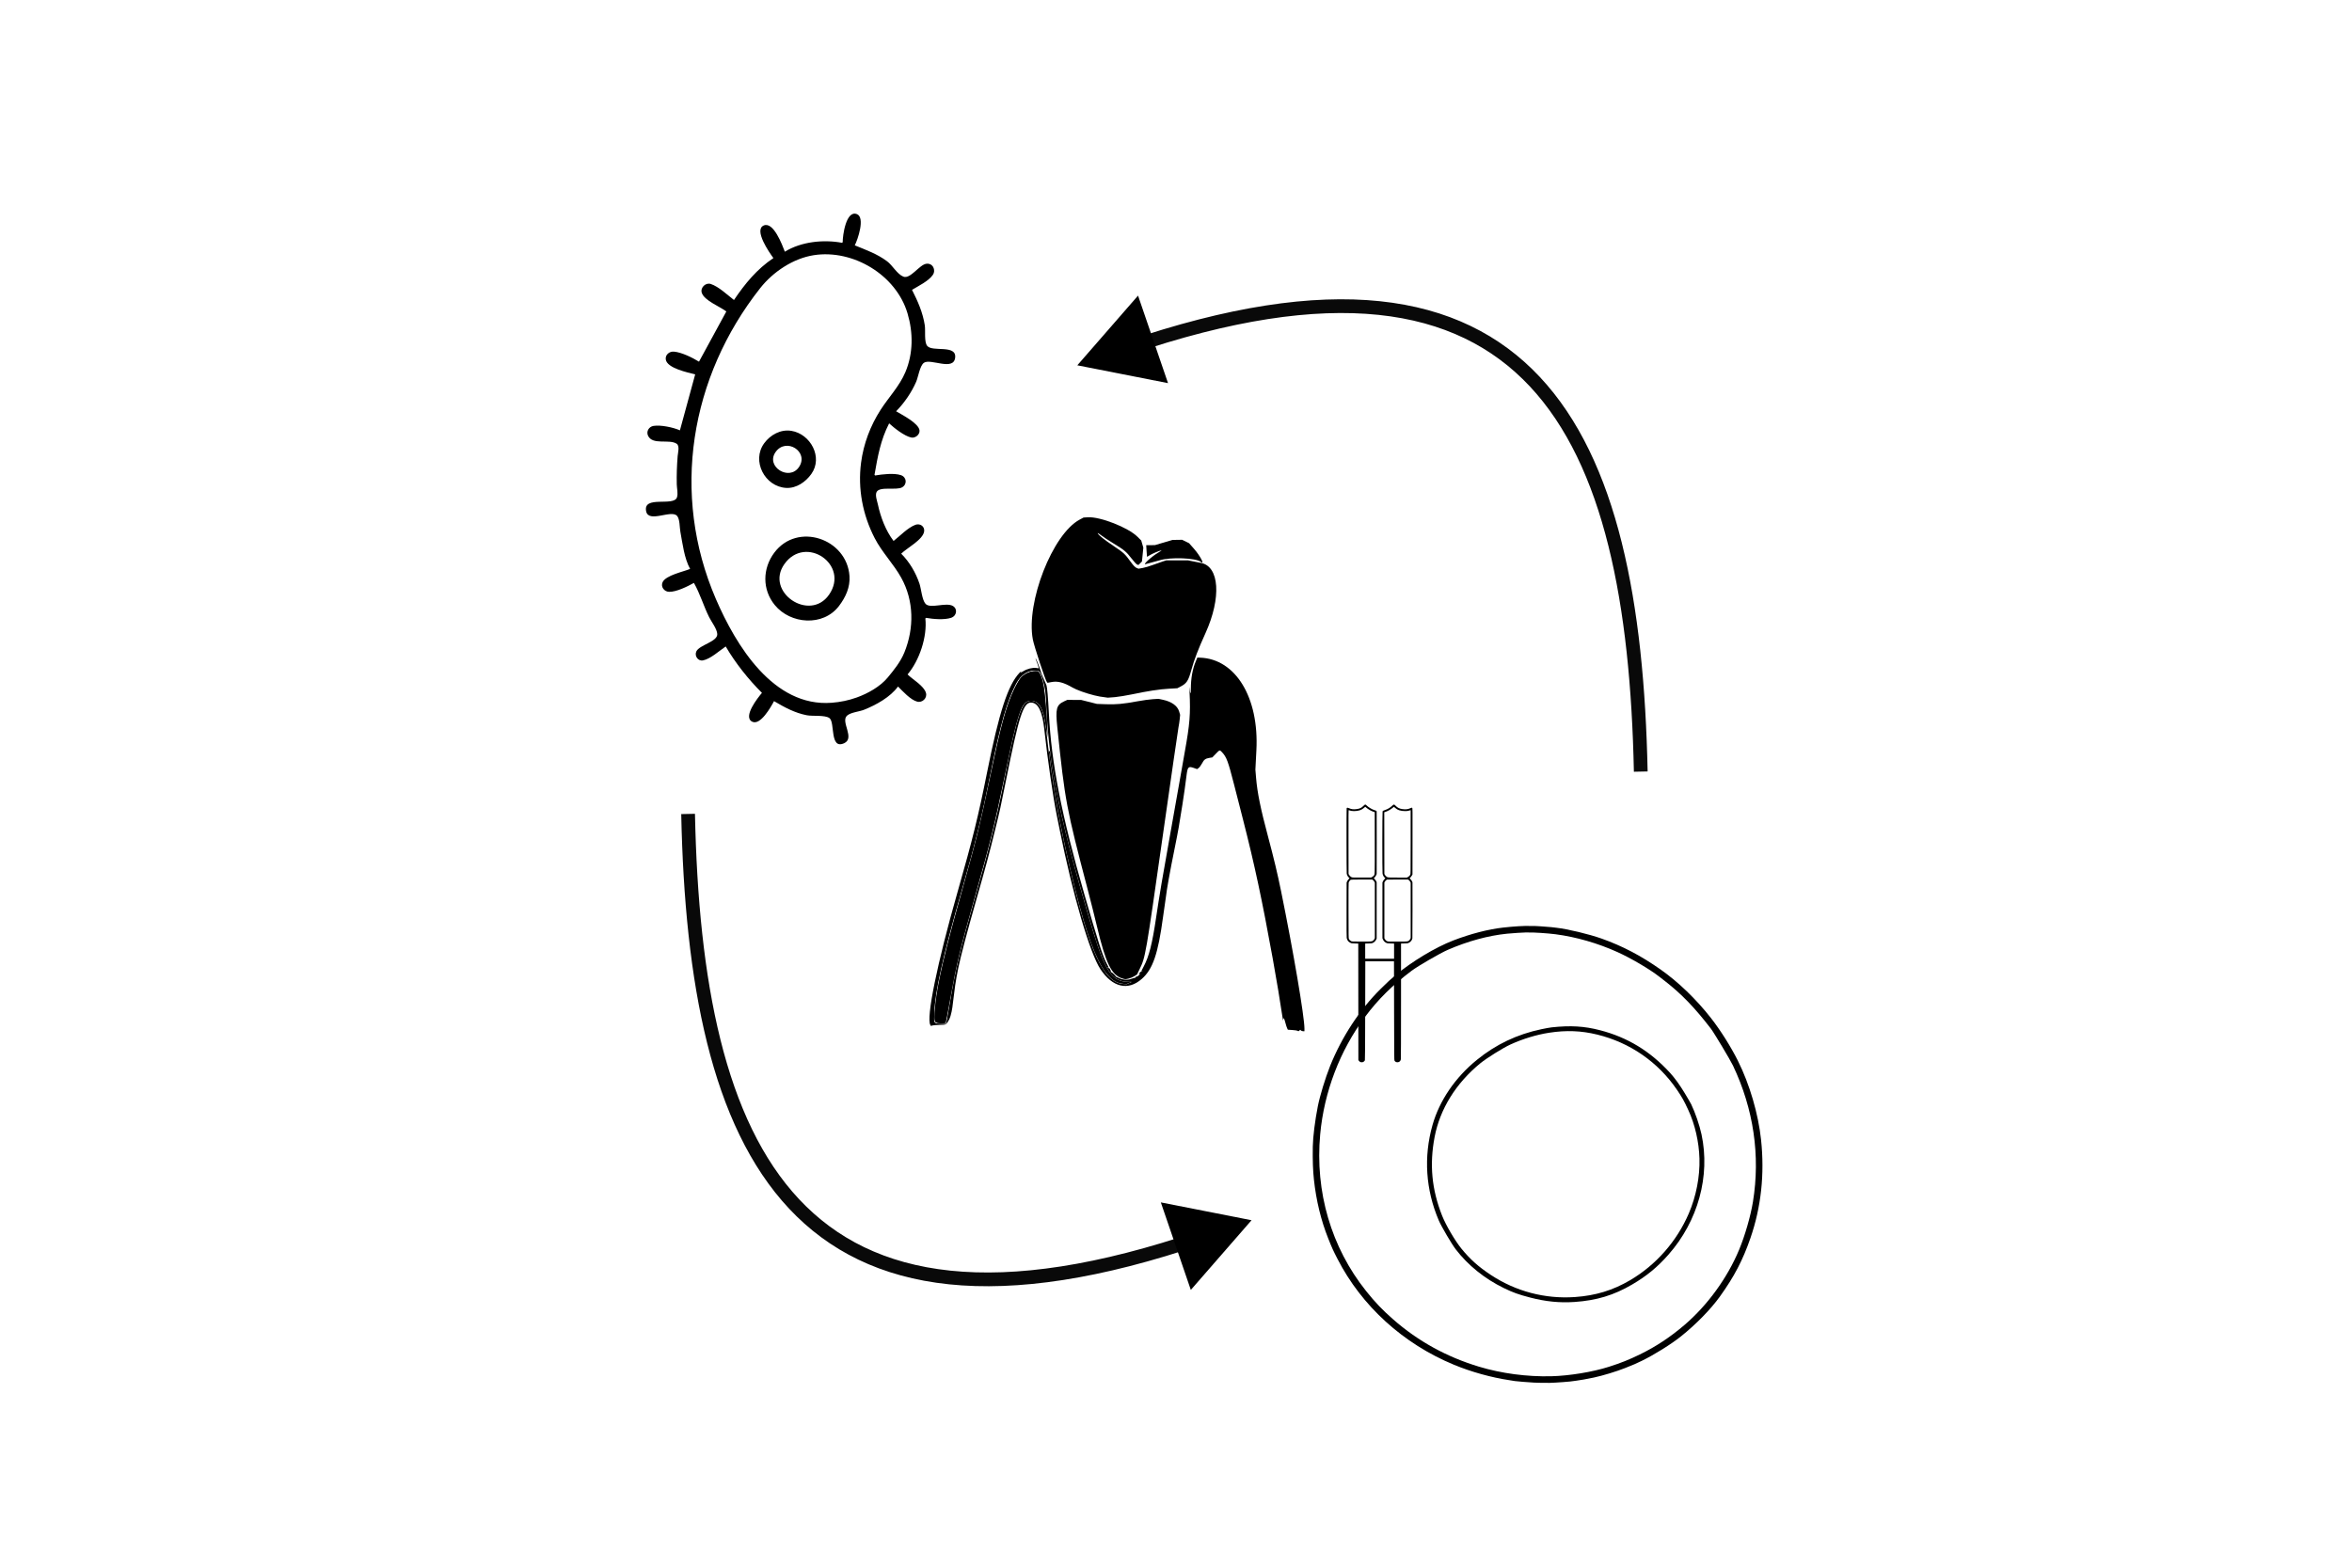 <?xml version="1.0" encoding="UTF-8" standalone="no"?>
<!-- Created with Inkscape (http://www.inkscape.org/) -->

<svg
   version="1.1"
   id="svg9"
   width="1500"
   height="1000"
   viewBox="0 0 1500 1000"
   sodipodi:docname="android.svg"
   xml:space="preserve"
   inkscape:version="1.2 (dc2aedaf03, 2022-05-15)"
   inkscape:export-filename="share-thumbnail.jpg"
   inkscape:export-xdpi="96"
   inkscape:export-ydpi="96"
   xmlns:inkscape="http://www.inkscape.org/namespaces/inkscape"
   xmlns:sodipodi="http://sodipodi.sourceforge.net/DTD/sodipodi-0.dtd"
   xmlns:xlink="http://www.w3.org/1999/xlink"
   xmlns="http://www.w3.org/2000/svg"
   xmlns:svg="http://www.w3.org/2000/svg"><defs
     id="defs13"><linearGradient
       inkscape:collect="always"
       id="linearGradient100793"><stop
         style="stop-color:#000000;stop-opacity:0;"
         offset="1"
         id="stop100791" /><stop
         style="stop-color:#000000;stop-opacity:1;"
         offset="1"
         id="stop100789" /></linearGradient><linearGradient
       inkscape:collect="always"
       id="linearGradient98759"><stop
         style="stop-color:#000000;stop-opacity:1;"
         offset="0"
         id="stop98755" /><stop
         style="stop-color:#000000;stop-opacity:0;"
         offset="0"
         id="stop98757" /></linearGradient><marker
       style="overflow:visible"
       id="EmptyTriangleIn"
       refX="0"
       refY="0"
       orient="auto-start-reverse"
       inkscape:stockid="EmptyTriangleIn"
       markerWidth="5.824"
       markerHeight="6.733"
       viewBox="0 0 5.824 6.733"
       inkscape:isstock="true"
       inkscape:collect="always"
       preserveAspectRatio="xMidYMid"><path
         transform="scale(0.5)"
         style="fill:context-fill;fill-rule:evenodd;stroke:context-stroke;stroke-width:2"
         d="M 5.77,0 -2.88,5 V -5 Z"
         id="path153" /></marker><linearGradient
       id="linearGradient87693"
       inkscape:swatch="solid"><stop
         style="stop-color:#073144;stop-opacity:1;"
         offset="0"
         id="stop87691" /></linearGradient><inkscape:path-effect
       effect="fill_between_many"
       method="originald"
       linkedpaths="#path88472,0,1"
       id="path-effect88528"
       is_visible="true"
       lpeversion="0"
       join="true"
       close="true"
       autoreverse="true" /><inkscape:path-effect
       effect="fill_between_many"
       method="originald"
       linkedpaths="#path88472,0,1"
       id="path-effect88532"
       is_visible="true"
       lpeversion="0"
       join="true"
       close="true"
       autoreverse="true" /><linearGradient
       inkscape:collect="always"
       xlink:href="#linearGradient98759"
       id="linearGradient98761"
       x1="159.378"
       y1="93.015"
       x2="368.829"
       y2="93.015"
       gradientUnits="userSpaceOnUse" /><marker
       style="overflow:visible"
       id="EmptyTriangleIn-2"
       refX="0"
       refY="0"
       orient="auto-start-reverse"
       inkscape:stockid="EmptyTriangleIn"
       markerWidth="5.824"
       markerHeight="6.733"
       viewBox="0 0 5.824 6.733"
       inkscape:isstock="true"
       inkscape:collect="always"
       preserveAspectRatio="xMidYMid"><path
         transform="scale(0.5)"
         style="fill:context-fill;fill-rule:evenodd;stroke:context-stroke;stroke-width:2"
         d="M 5.77,0 -2.88,5 V -5 Z"
         id="path153-4" /></marker><linearGradient
       inkscape:collect="always"
       xlink:href="#linearGradient100793"
       id="linearGradient100700"
       gradientUnits="userSpaceOnUse"
       x1="159.378"
       y1="93.015"
       x2="368.829"
       y2="93.015"
       gradientTransform="rotate(180,205.135,188.208)" /></defs><sodipodi:namedview
     id="namedview11"
     pagecolor="#ffffff"
     bordercolor="#000000"
     borderopacity="0.25"
     inkscape:showpageshadow="2"
     inkscape:pageopacity="0.0"
     inkscape:pagecheckerboard="0"
     inkscape:deskcolor="#d1d1d1"
     showgrid="false"
     inkscape:zoom="0.5"
     inkscape:cx="147"
     inkscape:cy="376"
     inkscape:window-width="2560"
     inkscape:window-height="1387"
     inkscape:window-x="-8"
     inkscape:window-y="-8"
     inkscape:window-maximized="1"
     inkscape:current-layer="g101662" /><g
     inkscape:groupmode="layer"
     inkscape:label="Image"
     id="g15"><g
       id="g101662"
       transform="matrix(1.966,0,0,1.966,375.171,116.622)"
       style="stroke-width:1;stroke-dasharray:none"><g
         id="g91144"
         transform="matrix(0.196,0,0,0.196,255.463,158.547)"
         style="fill:#000000;fill-opacity:1;stroke-width:5.092;stroke-dasharray:none"><path
           style="fill:#000000;fill-opacity:1;stroke-width:5.092;stroke-dasharray:none"
           d="m -372.05,-180.137 c 3.575,-0.819 9.984,-2.58 14.242,-3.913 18.023,-5.641 60.42,-3.966 68.457,2.705 6.971,5.785 -1.329,-10.137 -11.079,-21.253 l -8.522,-9.717 -5.799,-2.848 -5.799,-2.848 -8,0.123 -8,0.123 -14.5,4.301 -14.5,4.301 -7.208,0.058 -7.208,0.058 0.597,9.517 c 0.328,5.235 0.673,9.618 0.765,9.741 0.092,0.123 1.908,-0.959 4.035,-2.405 3.773,-2.564 17.482,-8.319 19.816,-8.319 0.644,0 -1.972,1.835 -5.814,4.077 -10.746,6.273 -26.778,21.156 -19.984,18.552 1.1,-0.422 4.925,-1.437 8.5,-2.256 z"
           id="path88457" /><path
           style="fill:#000000;fill-opacity:1;stroke-width:5.092;stroke-dasharray:none"
           d="m -431.55,42.455 c 6.05,-0.568 18.65,-2.626 28,-4.574 27.297,-5.686 44.989,-8.404 60.543,-9.301 l 14.543,-0.839 4.306,-2.197 c 11.299,-5.764 13.866,-9.614 19.087,-28.627 4.566,-16.627 11.144,-33.737 23.141,-60.191 26.653,-58.773 23.241,-110.842 -7.633,-116.487 -1.643,-0.3 -7.037,-1.356 -11.987,-2.346 l -9,-1.8 -18,-0.039 -18,-0.039 -6,1.858 c -3.3,1.022 -10.627,3.607 -16.282,5.745 -5.655,2.138 -13.355,4.414 -17.11,5.058 l -6.827,1.171 -3.276,-1.357 c -2.169,-0.898 -5.265,-4.085 -9.16,-9.429 -10.192,-13.982 -11.485,-15.197 -28.096,-26.391 -16.588,-11.178 -24.961,-17.841 -26.844,-21.36 -0.609,-1.138 1.625,0.124 5.269,2.977 3.479,2.723 12.357,8.612 19.729,13.085 18.629,11.307 22.198,14.249 30.681,25.302 4.088,5.327 8.386,9.987 9.549,10.357 l 2.116,0.671 2.908,-2.908 2.908,-2.908 1.128,-11.448 1.128,-11.448 -1.738,-5.92 -1.738,-5.92 -6.173,-6.151 c -15.365,-15.312 -61.79,-33.531 -82.227,-32.27 l -7.055,0.435 -6.396,3.409 c -44.939,23.952 -89.118,136.989 -77.538,198.391 2.106,11.166 20.975,68.356 23.33,70.712 l 1.067,1.067 6.615,-1.248 c 10.263,-1.936 20.031,0.64 34.772,9.17 6.825,3.95 21.155,9.095 35.61,12.785 6.627,1.692 10.998,2.447 22.65,3.911 0.55,0.069 5.95,-0.339 12,-0.907 z"
           id="path88455" /><path
           style="fill:#000000;fill-opacity:1;stroke-width:5.092;stroke-dasharray:none"
           d="m -409.198,508.428 c 2.723,-0.584 6.995,-2.358 9.493,-3.942 l 4.542,-2.88 4.018,-8.308 c 10.079,-20.839 9.976,-20.244 39.15,-225.151 13.246,-93.037 24.694,-172.082 25.439,-175.657 0.745,-3.575 1.665,-9.695 2.045,-13.6 l 0.69,-7.1 -1.571,-5.404 c -2.747,-9.448 -12.385,-16.45 -26.912,-19.551 l -7.246,-1.547 -9.5,0.569 c -5.225,0.313 -16.7,1.895 -25.5,3.516 -23.919,4.406 -34.823,5.421 -51.862,4.828 l -15.138,-0.527 -13,-3.274 -13,-3.274 -11.5,-0.061 -11.5,-0.061 -4.963,2.281 c -13.136,6.037 -14.811,12.285 -11.583,43.205 12.814,122.737 14.7,132.784 50.572,269.5 4.762,18.15 11.541,45.15 15.064,60 14.375,60.588 24.018,80.534 41.583,86.016 5.448,1.7 4.834,1.676 10.679,0.422 z"
           id="path88453" /><path
           style="fill:#000000;fill-opacity:1;stroke-width:5.092;stroke-dasharray:none"
           d="m -151.423,558.239 c -0.865,-3.987 -3.583,-19.175 -6.04,-33.75 -17.929,-106.368 -32.558,-178.349 -52.7,-259.309 -4.9,-19.695 -9.772,-39.045 -10.827,-43 -1.055,-3.955 -5.364,-20.691 -9.577,-37.191 -9.531,-37.332 -13.105,-46.715 -20.964,-55.048 l -3.256,-3.452 h -3.05 c -4.61,0 -5.867,0.778 -9.563,5.923 l -3.396,4.727 -6.822,1.683 c -8.029,1.981 -10.86,4.286 -14.07,11.449 -2.818,6.291 -4.09,6.945 -9.386,4.826 -5.855,-2.343 -9.47,-2.069 -11.799,0.892 -2.996,3.808 -3.053,3.312 -0.954,-8.25 2.308,-12.714 1.361,-11.388 8.868,-12.414 10.442,-1.428 15.272,-5.921 16.574,-15.416 0.757,-5.523 3.923,-9.42 7.654,-9.42 6.458,0 9.807,-5.64 10.782,-18.159 0.993,-12.747 3.75,-17.875 9.583,-17.826 3.492,0.029 4.658,1.778 5.404,8.102 1.216,10.314 4.677,11.425 12.101,3.883 9.728,-9.883 15.964,-3.719 10.311,10.192 -4.368,10.75 -2.771,14.808 5.829,14.808 h 4.671 l 2.125,2.125 2.125,2.125 -0.49,6.625 c -0.27,3.644 -2.171,13.311 -4.225,21.483 l -3.735,14.858 1.203,4.295 c 0.7,2.499 2.659,5.695 4.685,7.642 6.734,6.471 7.4,9.739 4.758,23.346 -2.114,10.885 -1.36,14.689 6.045,30.5 7.961,16.999 8.332,18.405 9.498,36 1.048,15.818 2.633,23.348 6.534,31.045 1.397,2.756 3.672,9.267 5.056,14.467 1.384,5.2 3.733,12.05 5.219,15.221 l 2.702,5.766 0.043,17 0.043,17 2.848,8.5 2.848,8.5 0.66,17.5 0.66,17.5 3.8,9 c 7.649,18.115 8.023,20.213 10.587,59.5 1.156,17.715 2.538,23.816 8.069,35.623 4.761,10.163 5.887,14.708 5.915,23.877 0.013,4.169 0.884,9.909 2.153,14.193 2.623,8.85 2.2,10.307 -2.994,10.307 h -3.931 z"
           id="path88451" /><path
           style="fill:#000000;fill-opacity:1;stroke-width:5.092;stroke-dasharray:none"
           d="m -126.25,594.289 1.2,-1.2 1.2,1.2 c 0.66,0.66 2.235,1.2 3.5,1.2 h 2.3 l -10e-4,-4.25 c -0.006,-19.833 -18.289,-127.43 -38.616,-227.25 -6.045,-29.684 -11.966,-54.479 -21.733,-91 -12.304,-46.011 -17.676,-72.432 -19.723,-97.005 l -1.125,-13.511 1.673,-32.242 c 4.519,-87.101 -34.412,-151.067 -93.169,-153.084 l -4.601,-0.158 -2.735,6.617 c -5.215,12.615 -7.946,27.984 -7.961,44.8 -0.009,10.226 -1.154,9.846 -2.117,-0.703 -0.387,-4.243 -0.409,-1.414 -0.047,6.286 1.725,36.763 0.441,52.889 -7.881,99 -2.68,14.85 -7.16,40.275 -9.956,56.5 -2.796,16.225 -9.549,54.25 -15.007,84.5 -11.329,62.787 -17.34,98.429 -22.516,133.5 -6.396,43.344 -11.809,64.652 -20.532,80.827 -4.329,8.027 -4.545,8.633 -2.701,7.572 0.726,-0.418 0.901,-0.338 0.417,0.191 -0.458,0.501 -0.974,0.685 -1.145,0.41 -0.451,-0.723 -4.522,3.128 -4.522,4.277 0,0.532 0.787,0.367 1.75,-0.367 0.963,-0.734 0.481,0.056 -1.07,1.755 -1.551,1.699 -3.576,3.032 -4.5,2.962 -0.924,-0.07 -1.6,0.339 -1.502,0.908 0.098,0.57 -0.577,1.088 -1.5,1.151 -0.923,0.064 -3.704,0.88 -6.179,1.814 -5.752,2.171 -14.049,1.535 -20.072,-1.538 -2.435,-1.242 -4.54,-2.192 -4.678,-2.111 -0.138,0.081 -0.274,-0.055 -0.303,-0.303 -0.128,-1.089 -6.325,-7.049 -7.331,-7.049 -0.613,0 -1.117,-0.675 -1.12,-1.5 -0.009,-2.24 -2.467,-6.136 -3.478,-5.512 -0.484,0.299 -1.206,0.018 -1.604,-0.626 -0.452,-0.731 -0.29,-0.903 0.431,-0.457 1.747,1.08 1.453,0.215 -2.252,-6.62 -6.463,-11.923 -14.272,-36.173 -36.962,-114.784 -37.68,-130.548 -54.402,-215.961 -58.633,-299.5 -1.288,-25.433 -2.699,-41.97 -3.925,-46 l -10.242,-23.935 -1.651,-0.327 -2.106,-0.782 1.904,2.031 c 4.421,4.718 8.781,24.194 9.913,31.635 0.534,3.507 1.257,13.127 1.607,21.377 4.39,103.379 22.182,190.434 75.581,369.814 21.979,73.831 32.96,90.326 60.564,90.972 l 5.6,0.131 -4.372,1.877 -4.372,1.877 -5.585,-0.387 c -32.449,-2.248 -56.398,-54.876 -88.865,-195.283 -7.554,-32.669 -8.976,-39.178 -13.49,-61.759 -7.212,-36.079 -12.784,-68.952 -17.501,-103.241 -4.068,-29.576 -4.739,-34.961 -7.044,-56.52 -3.907,-36.546 -11.483,-51.98 -25.516,-51.98 -15.577,0 -22.424,20.453 -45.358,135.5 -12.424,62.321 -24.559,111.016 -47.6,191 -23.713,82.317 -32.053,117.295 -41.61,174.5 -2.159,12.925 -4.416,25.893 -5.014,28.818 l -1.651,4.856 -8.602,-0.243 c -11.409,-0.322 -10.889,-0.045 -10.31,-17.431 1.179,-35.39 14.722,-95.972 45.158,-202 23.345,-81.327 33.182,-121.299 48.109,-195.5 16.394,-81.491 27.085,-118.979 42.172,-147.881 8.027,-15.377 21.571,-23.649 34.691,-21.187 l 3.61,0.677 1.949,3.196 c 1.072,1.758 1.95,2.663 1.952,2.011 0.007,-2.245 -8.216,-24.818 -9.555,-26.23 -0.738,-0.778 -0.272,1.247 1.036,4.5 1.308,3.253 2.7,7.213 3.092,8.799 l 0.714,2.885 -4.392,-0.652 c -5.642,-0.838 -14.866,1.507 -21.142,5.373 -4.831,2.976 -5.742,2.98 -3.5,0.012 0.688,-0.91 -0.684,0.405 -3.049,2.921 -19.051,20.278 -33.693,65.394 -53.591,165.126 -14.283,71.589 -24.023,111.071 -48.59,196.95 -33.8,118.156 -52.423,209.341 -45.111,220.887 l 0.878,1.387 2.856,-0.813 c 1.571,-0.447 7.021,-0.871 12.112,-0.942 10.515,-0.146 10.535,-0.158 13.161,-7.557 l -2.568,5.561 0.264,-0.339 c -0.261,0.335 3.911,-3.278 6.717,-12.727 5.255,-17.692 3.729,-35.298 12.7,-78.956 3.957,-19.257 15.16,-61.662 29.987,-113.5 15.504,-54.205 20.908,-74.309 31.32,-116.511 7.703,-31.222 8.61,-35.357 17.659,-80.489 21.277,-106.118 28.597,-128.979 41.304,-128.996 11.756,-0.016 18.873,14.275 22.158,44.496 5.277,48.543 14.356,111.199 20.576,142 0.555,2.75 2.781,13.775 4.946,24.5 21.796,107.974 49.918,204.088 67.4,230.363 20.032,30.105 45.654,36.111 68.443,16.041 18.229,-16.054 26.927,-41.411 35.129,-102.404 1.146,-8.525 2.497,-17.975 3.002,-21 0.505,-3.025 1.21,-7.975 1.568,-11 1.814,-15.342 6.608,-42.012 14.827,-82.5 5.638,-27.77 7.43,-37.895 12.657,-71.5 2.897,-18.625 4.62,-30.838 6.849,-48.559 1.755,-13.951 3.099,-15.36 11.754,-12.318 l 5.73,2.014 2.58,-1.893 c 1.419,-1.041 3.945,-4.496 5.614,-7.677 3.297,-6.285 5.576,-7.943 12.467,-9.069 l 4.5,-0.735 5.671,-5.881 c 6.626,-6.873 6.532,-6.849 10.476,-2.631 7.429,7.945 9.999,14.849 19.821,53.251 4.22,16.5 10.838,42.374 14.707,57.499 19.268,75.33 31.643,133.201 49.29,230.5 5.734,31.615 13.268,76.757 15.521,93 0.992,7.15 1.851,11.223 1.909,9.05 0.142,-5.301 1.521,-3.599 3.527,4.352 0.888,3.521 2.174,7.571 2.856,9 l 1.241,2.598 7.705,0.547 c 4.238,0.301 8.021,0.864 8.407,1.25 1,1 1.797,0.875 3.169,-0.497 z"
           id="path88449"
           sodipodi:nodetypes="scssccssscsscscscssssssssssssssssssssssscssscccssssscccsssssssssscsssssscssssscssssssscssscssssssssssssssssssscssscssssssssscsss" /><path
           style="fill:#000000;fill-opacity:1;stroke-width:5.092;stroke-dasharray:none"
           d="m -728.486,580.454 c -2.407,-2.407 -2.534,-7.805 -0.634,-27.038 3.681,-37.258 15.666,-88.489 44.996,-192.344 23.342,-82.65 30.692,-112.573 47.109,-191.776 16.485,-79.531 25.598,-112.729 38.348,-139.69 3.683,-7.789 8.684,-16.425 11.113,-19.191 5.622,-6.404 15.419,-11.028 23.395,-11.045 5.807,-0.012 6.209,0.224 8.702,5.112 6.228,12.207 8.664,31.686 12.161,97.211 0.582,10.907 0.483,10.474 -2.578,-11.317 -4.219,-30.032 -11.307,-42.104 -24.72,-42.104 -15.726,0 -21.41,16.269 -44.068,126.15 -16.659,80.785 -23.888,110.001 -50.06,202.314 -23.445,82.694 -29.728,108.941 -40.113,167.555 -3.491,19.707 -6.676,36.36 -7.076,37.008 -1.268,2.052 -14.345,1.385 -16.575,-0.845 z"
           id="path90783" /><path
           style="fill:#000000;fill-opacity:1;stroke-width:5.092;stroke-dasharray:none"
           d="m -416.261,517.254 c -8.193,-0.615 -14.061,-2.848 -20.074,-7.639 -2.889,-2.302 -8.087,-7.786 -10.736,-11.327 -16.534,-22.101 -32.148,-64.729 -50.408,-137.622 -20.09,-80.196 -32.08,-142.108 -42.506,-219.481 -0.627,-4.65 -1.139,-8.669 -1.139,-8.93 0,-0.31 0.325,-0.475 0.935,-0.475 0.886,0 0.946,0.088 1.15,1.69 0.838,6.597 3.945,27.687 5.155,34.997 9.83,59.349 26.648,127.814 56.204,228.807 15.377,52.544 21.499,70.748 29.072,86.452 4.732,9.811 8.725,15.8 13.71,20.56 3.325,3.175 4.967,4.321 8.763,6.114 4.796,2.265 8.452,3.014 17.678,3.624 l 3.461,0.229 -2.978,1.255 c -4.966,2.093 -4.627,2.021 -8.288,1.747 z"
           id="path90785" /><path
           style="fill:#000000;fill-opacity:1;stroke-width:5.092;stroke-dasharray:none"
           d="m -723.85,581.812 c -3.207,-0.625 -4.536,-1.337 -5.318,-2.85 -2.654,-5.132 0.574,-36.328 7.151,-69.116 6.685,-33.328 16.195,-70.35 38.901,-151.449 23.325,-83.307 28.849,-105.816 45.961,-187.277 16.296,-77.578 23.708,-105.826 34.678,-132.172 4.754,-11.417 11.164,-23.458 14.943,-28.069 3.08,-3.759 8.577,-7.411 14.325,-9.516 4.066,-1.489 11.756,-2.111 14.101,-1.139 2.699,1.118 6.653,10.716 8.627,20.938 2.484,12.869 5.609,48.738 6.601,75.776 l 0.234,6.372 -1.568,-10.24 c -1.948,-12.723 -3.445,-19.941 -5.289,-25.501 -3.211,-9.685 -7.352,-15.501 -12.824,-18.012 -2.47,-1.133 -3.373,-1.298 -7.15,-1.306 -5.395,-0.011 -7.569,0.933 -11.075,4.806 -8.444,9.331 -14.907,32.68 -32.618,117.836 -18.1,87.029 -23.396,108.505 -50.507,204.799 -24.301,86.312 -28.773,104.933 -40.06,166.797 -2.74,15.019 -5.499,29.843 -6.13,32.944 -0.632,3.101 -1.148,5.702 -1.148,5.781 0,0.079 -0.768,0.357 -1.707,0.618 -2.006,0.557 -7.218,0.547 -10.126,-0.02 z"
           id="path90856" /></g><path
         style="fill:#000000;fill-opacity:1;stroke:none;stroke-width:1.03;stroke-dasharray:none"
         d="M 74.497,9.537 C 68.944,13.286 65.053,18.038 61.327,23.556 c -2.202,-1.706 -5.105,-4.493 -7.763,-5.361 -1.708,-0.558 -3.554,1.237 -2.988,2.966 0.851,2.597 6.103,4.6 8.201,6.218 l -9.134,16.781 c -2.183,-1.345 -5.814,-3.148 -8.392,-3.357 -1.488,-0.121 -2.935,1.044 -2.707,2.623 0.427,2.949 7.419,4.35 9.824,4.982 l -5.098,18.693 c -2.204,-0.979 -6.419,-1.869 -8.828,-1.478 -1.513,0.246 -2.48,1.801 -1.843,3.235 1.476,3.321 7.103,1.053 9.581,2.725 1.085,0.732 0.417,3.031 0.331,4.105 -0.252,3.15 -0.365,6.3 -0.295,9.46 0.029,1.343 0.484,3.032 0.069,4.336 -1.022,3.206 -11.415,-0.78 -10.302,4.669 0.823,4.029 8.393,-0.652 10.33,1.536 0.958,1.081 0.839,3.871 1.096,5.26 0.741,4.01 1.287,8.845 3.259,12.46 -2.254,0.942 -8.064,2.112 -9.176,4.41 -0.742,1.535 0.53,3.205 2.146,3.244 2.462,0.059 6.178,-1.8 8.305,-2.981 2.05,3.594 3.239,7.75 5.098,11.47 0.772,1.545 2.61,3.893 2.706,5.618 0.142,2.56 -5.968,3.628 -6.991,5.797 -0.702,1.488 0.54,3.329 2.206,3.011 2.518,-0.481 5.493,-3.231 7.602,-4.655 3.313,5.628 7.495,10.894 12.108,15.506 -1.357,1.598 -6.469,8.001 -3.27,9.624 2.75,1.396 6.286,-4.952 7.306,-6.863 3.531,2.079 6.913,3.938 10.991,4.727 1.916,0.37 6.058,-0.156 7.541,0.956 1.901,1.426 0.003,10.616 4.894,8.379 3.738,-1.71 -1.306,-7.223 0.974,-9.221 1.269,-1.112 4.084,-1.321 5.673,-1.957 4.009,-1.606 8.757,-4.196 11.349,-7.769 1.622,1.612 4.144,4.442 6.395,5.051 1.718,0.464 3.446,-1.179 2.933,-2.933 -0.696,-2.383 -4.435,-4.448 -6.141,-6.154 3.976,-4.683 6.602,-12.583 5.948,-18.693 l 0.212,-0.212 c 2.394,0.415 6.128,0.753 8.458,-0.037 1.721,-0.584 2.216,-2.878 0.579,-3.901 -2.258,-1.413 -7.607,1.023 -9.195,-0.758 -1.179,-1.323 -1.436,-4.984 -2.02,-6.72 -1.25,-3.715 -3.334,-7.259 -6.107,-10.036 1.887,-1.884 7.355,-4.689 7.672,-7.503 0.187,-1.664 -1.417,-2.688 -2.899,-2.149 -2.567,0.934 -5.167,3.733 -7.322,5.404 -2.624,-3.441 -4.343,-7.976 -5.237,-12.181 -0.237,-1.115 -0.987,-3.07 -0.443,-4.159 1.008,-2.016 6.666,-0.47 8.561,-1.596 1.742,-1.035 1.482,-3.415 -0.427,-4.054 -2.291,-0.768 -6.258,-0.297 -8.614,0.111 l -0.212,-0.212 c 1.083,-6.18 1.992,-11.521 4.886,-17.206 1.72,1.577 5.101,4.27 7.415,4.738 1.311,0.265 2.854,-0.961 2.743,-2.336 -0.196,-2.42 -5.916,-5.285 -7.822,-6.438 2.724,-2.769 5.156,-6.299 6.702,-9.867 0.663,-1.531 1.236,-5.396 2.583,-6.332 2.24,-1.558 9.924,2.874 10.44,-1.719 0.504,-4.485 -7.605,-1.782 -9.342,-3.937 -1.07,-1.327 -0.535,-5.125 -0.8,-6.847 -0.661,-4.288 -2.324,-8.044 -4.273,-11.871 2.1,-1.27 5.526,-2.929 6.933,-4.962 1.154,-1.666 0.012,-4.047 -2.151,-3.754 -2.349,0.318 -5.335,5.22 -7.66,4.308 -2.069,-0.812 -3.628,-3.77 -5.435,-5.123 -3.35,-2.508 -6.988,-3.765 -10.805,-5.338 0.99,-1.916 3.512,-9.29 0.731,-10.422 -3.655,-1.487 -4.801,7.241 -4.767,9.36 l -0.212,0.212 c -6.208,-1.166 -13.656,-0.395 -19.117,2.974 -0.867,-2.245 -3.801,-10.197 -7.073,-8.753 -3.356,1.481 1.874,9.027 3.249,10.878 M 70.097,19.581 C 74.386,14.144 81.096,9.653 87.983,8.579 101.108,6.533 115.511,15.185 119.31,28.023 c 1.913,6.465 1.926,13.385 -0.727,19.652 -1.995,4.711 -5.526,8.312 -8.26,12.557 -3.435,5.334 -5.712,11.38 -6.537,17.678 -1.139,8.701 0.544,17.452 4.558,25.228 2.456,4.759 6.282,8.564 8.867,13.224 4.276,7.709 4.334,16.816 1.07,24.899 -1.276,3.159 -3.438,5.836 -5.586,8.433 -2.513,3.039 -6.665,5.355 -10.326,6.668 -2.76,0.99 -5.497,1.55 -8.422,1.774 -19.474,1.491 -31.98,-19.21 -38.653,-34.66 C 40.121,88.345 46.684,49.262 70.097,19.581 m 1.307,51.863 c -4.26,5.853 0.2,14.514 7.391,14.899 3.377,0.181 6.481,-1.996 8.377,-4.653 3.984,-5.581 -0.263,-13.38 -6.682,-14.419 -3.57,-0.578 -7.019,1.334 -9.086,4.173 m 3.8,2.95 c 3.511,-5.055 11.236,-0.179 7.886,4.913 -3.241,4.926 -11.259,-0.057 -7.886,-4.913 m -0.404,33.583 c -3.943,5.265 -4.088,12.314 0.158,17.503 5.247,6.414 16.178,7.276 21.467,0.298 2.203,-2.906 3.746,-6.236 3.495,-9.972 -0.842,-12.523 -17.391,-18.149 -25.119,-7.829 m 3.377,3.802 c 7.058,-9.913 21.872,0.227 14.913,10.24 -6.466,9.305 -21.552,-0.916 -14.913,-10.24 z"
         id="path82536"
         transform="matrix(0.971,0,0,0.971,-12.284,15.149)" /><g
         id="g91161"
         transform="matrix(3.454,0,0,3.454,-331.397,-310.511)"
         style="fill:#000000;fill-opacity:1;stroke-width:0.29;stroke-dasharray:none"><path
           style="fill:#000000;fill-opacity:1;stroke-width:0.29;stroke-dasharray:none"
           d="m 789.29,-542.286 c -0.029,0.172 -0.164,0.339 -0.341,0.423 -0.094,0.045 -0.123,0.049 -0.413,0.057 l -0.312,0.009 v 5.393 c 0,3.429 -0.006,5.426 -0.018,5.486 -0.033,0.173 -0.152,0.274 -0.326,0.274 -0.11,0 -0.218,-0.06 -0.267,-0.149 -0.03,-0.056 -0.033,-0.295 -0.041,-4.697 l -0.009,-4.638 h -1.347 -1.347 l -0.009,4.629 c -0.007,3.432 -0.014,4.641 -0.03,4.674 -0.023,0.051 -0.104,0.13 -0.163,0.161 -0.022,0.011 -0.083,0.02 -0.136,0.02 -0.113,-7e-5 -0.186,-0.038 -0.261,-0.137 l -0.052,-0.068 -0.005,-5.473 -0.005,-5.473 -0.314,-0.009 c -0.302,-0.008 -0.318,-0.011 -0.429,-0.063 -0.189,-0.089 -0.296,-0.23 -0.342,-0.449 -0.013,-0.061 -0.017,-0.929 -0.014,-2.649 l 0.005,-2.559 0.042,-0.104 c 0.025,-0.062 0.079,-0.143 0.136,-0.203 l 0.095,-0.1 -0.077,-0.076 c -0.091,-0.089 -0.161,-0.224 -0.186,-0.358 -0.02,-0.105 -0.027,-6.087 -0.007,-6.138 0.025,-0.065 0.073,-0.068 0.208,-0.011 0.258,0.11 0.446,0.131 0.759,0.083 0.281,-0.042 0.422,-0.111 0.607,-0.295 0.156,-0.156 0.186,-0.162 0.287,-0.057 0.17,0.176 0.526,0.39 0.759,0.458 0.174,0.051 0.187,0.058 0.199,0.123 0.006,0.033 0.008,1.37 0.005,2.971 l -0.005,2.911 -0.057,0.118 c -0.031,0.065 -0.091,0.152 -0.134,0.194 l -0.077,0.077 0.093,0.099 c 0.051,0.054 0.112,0.138 0.134,0.185 l 0.04,0.087 v 2.649 2.649 l -0.049,0.1 c -0.064,0.129 -0.176,0.241 -0.302,0.301 -0.094,0.045 -0.123,0.049 -0.413,0.057 l -0.312,0.009 v 0.712 0.712 h 1.356 1.356 v -0.712 -0.712 l -0.312,-0.008 c -0.294,-0.008 -0.318,-0.011 -0.425,-0.059 -0.141,-0.064 -0.256,-0.184 -0.314,-0.327 l -0.043,-0.108 v -2.613 -2.613 l 0.042,-0.104 c 0.025,-0.062 0.079,-0.143 0.136,-0.203 l 0.095,-0.1 -0.077,-0.075 c -0.097,-0.095 -0.161,-0.225 -0.185,-0.376 -0.03,-0.184 -0.026,-5.781 0.004,-5.841 0.017,-0.035 0.061,-0.058 0.185,-0.101 0.311,-0.106 0.508,-0.221 0.709,-0.414 0.159,-0.153 0.185,-0.153 0.322,-0.01 0.182,0.191 0.355,0.278 0.632,0.319 0.319,0.047 0.523,0.024 0.77,-0.087 0.122,-0.054 0.126,-0.055 0.162,-0.023 0.036,0.033 0.036,0.052 0.031,3.144 l -0.005,3.112 -0.054,0.098 c -0.03,0.054 -0.09,0.134 -0.134,0.178 l -0.08,0.08 0.084,0.083 c 0.046,0.046 0.106,0.128 0.134,0.184 l 0.05,0.101 0.003,2.595 c 0.002,1.427 -0.004,2.634 -0.012,2.681 z m -0.213,-5.323 c -0.03,-0.058 -0.08,-0.117 -0.123,-0.148 l -0.073,-0.051 -0.966,3.7e-4 c -0.531,2.3e-4 -0.979,0.001 -0.994,0.002 -0.045,0.002 -0.177,0.125 -0.221,0.206 l -0.04,0.075 v 2.613 2.613 l 0.041,0.076 c 0.053,0.099 0.121,0.163 0.218,0.206 0.074,0.033 0.132,0.035 0.973,0.035 0.967,0 0.952,0.002 1.085,-0.1 0.032,-0.024 0.079,-0.087 0.105,-0.139 l 0.047,-0.095 v -2.598 -2.598 z m -0.099,-6.674 c -0.121,0.036 -0.188,0.045 -0.357,0.045 -0.445,3e-4 -0.728,-0.095 -0.984,-0.33 l -0.08,-0.073 -0.154,0.124 c -0.168,0.135 -0.439,0.285 -0.632,0.348 l -0.122,0.041 0.005,2.895 0.005,2.895 0.039,0.073 c 0.051,0.096 0.181,0.214 0.27,0.245 0.057,0.02 0.246,0.025 0.939,0.025 h 0.868 l 0.085,-0.043 c 0.102,-0.052 0.182,-0.131 0.23,-0.228 0.035,-0.071 0.036,-0.117 0.037,-3.066 l 5e-4,-2.994 -0.149,0.045 z m -3.265,6.674 c -0.03,-0.058 -0.08,-0.117 -0.124,-0.148 l -0.073,-0.052 h -0.986 c -0.665,0 -0.998,0.006 -1.022,0.019 -0.08,0.043 -0.182,0.184 -0.202,0.279 -0.013,0.065 -0.018,0.883 -0.015,2.652 0.005,2.471 0.006,2.561 0.039,2.628 0.045,0.091 0.129,0.173 0.218,0.214 0.067,0.03 0.14,0.033 0.973,0.034 0.977,4.6e-4 0.958,0.003 1.094,-0.102 0.034,-0.026 0.081,-0.089 0.105,-0.14 l 0.043,-0.092 1.5e-4,-2.597 1.5e-4,-2.597 -0.051,-0.097 z m -0.058,-6.561 c -0.231,-0.072 -0.503,-0.229 -0.727,-0.419 l -0.067,-0.057 -0.107,0.099 c -0.226,0.209 -0.538,0.311 -0.952,0.309 -0.205,-10e-4 -0.308,-0.02 -0.491,-0.09 -0.022,-0.008 -0.025,0.428 -0.021,2.989 l 0.005,2.999 0.04,0.075 c 0.051,0.095 0.134,0.178 0.229,0.229 0.074,0.04 0.081,0.04 0.961,0.04 h 0.886 l 0.097,-0.054 c 0.053,-0.029 0.12,-0.082 0.149,-0.117 0.111,-0.134 0.104,0.058 0.101,-3.091 l -0.003,-2.882 z"
           id="path85086"
           transform="translate(-615.945,703.155)" /><g
           id="g85114"
           transform="rotate(-120.407,-347.078,-233.304)"
           style="fill:#000000;fill-opacity:1;stroke-width:0.29;stroke-dasharray:none"><g
             id="g85128"
             transform="matrix(0.798,0,0,0.798,-199.656,7.918)"
             style="fill:#000000;fill-opacity:1;stroke-width:0.363;stroke-dasharray:none"><path
               style="fill:#000000;fill-opacity:1;stroke-width:0.363;stroke-dasharray:none"
               d="m -972.675,35.908 c -3.053,-0.203 -6.586,-1.09 -9.377,-2.353 -3.708,-1.678 -6.838,-4 -9.347,-6.934 -1.797,-2.101 -2.947,-3.943 -4.122,-6.598 -0.749,-1.694 -1.399,-4.081 -1.721,-6.318 -0.211,-1.465 -0.274,-3.802 -0.148,-5.419 0.062,-0.791 0.089,-1.014 0.263,-2.134 0.172,-1.107 0.56,-2.726 0.896,-3.734 0.259,-0.777 0.579,-1.644 0.722,-1.958 0.081,-0.176 0.146,-0.333 0.146,-0.349 0,-0.085 0.926,-1.976 1.218,-2.485 0.323,-0.564 0.664,-1.125 0.962,-1.581 0.308,-0.471 1.238,-1.799 1.298,-1.853 0.017,-0.015 0.194,-0.23 0.394,-0.477 1.388,-1.719 3.136,-3.41 4.916,-4.755 5.145,-3.888 11.44,-5.849 17.649,-5.498 1.186,0.067 1.4,0.09 2.652,0.28 2.24,0.34 4.546,1.034 6.791,2.043 1.015,0.456 2.016,0.998 3.444,1.864 0.955,0.579 2.517,1.779 3.804,2.922 0.934,0.829 2.422,2.447 3.334,3.621 2.262,2.914 3.99,6.407 4.836,9.772 0.306,1.218 0.355,1.444 0.5,2.302 0.414,2.463 0.449,5.693 0.084,7.918 -0.35,2.135 -0.95,4.239 -1.666,5.84 -0.544,1.216 -1.068,2.242 -1.448,2.837 -0.107,0.167 -0.194,0.313 -0.194,0.326 0,0.04 -0.938,1.425 -1.19,1.757 -0.133,0.175 -0.291,0.385 -0.352,0.465 -0.806,1.076 -2.605,2.946 -3.793,3.943 -2.011,1.687 -4.067,2.969 -6.654,4.148 -2.313,1.054 -5.145,1.848 -7.912,2.219 -1.811,0.243 -4.101,0.315 -5.986,0.19 z m 4.914,-0.829 c 3.053,-0.38 5.245,-0.909 7.519,-1.814 0.312,-0.124 0.684,-0.272 0.827,-0.329 1.327,-0.528 3.529,-1.756 4.963,-2.768 2.072,-1.461 4.028,-3.319 5.505,-5.226 0.581,-0.751 1.483,-2.081 1.793,-2.644 0.085,-0.154 0.174,-0.306 0.198,-0.337 0.059,-0.075 0.731,-1.417 0.957,-1.909 0.927,-2.023 1.578,-4.42 1.889,-6.963 0.12,-0.983 0.138,-3.998 0.03,-4.942 -0.326,-2.83 -0.896,-5.067 -1.898,-7.452 -1.917,-4.563 -5.182,-8.64 -9.26,-11.565 -5.518,-3.958 -12.125,-5.615 -18.644,-4.676 -1.684,0.243 -2.875,0.524 -4.491,1.06 -3.697,1.226 -6.983,3.179 -9.911,5.889 -2.026,1.875 -3.89,4.264 -5.277,6.764 -1.03,1.856 -2.036,4.463 -2.474,6.414 -0.33,1.471 -0.479,2.441 -0.591,3.868 -0.164,2.091 -0.056,4.13 0.337,6.319 0.627,3.498 2.221,7.141 4.375,10.001 1.078,1.431 2.739,3.182 4.044,4.264 4.238,3.512 9.383,5.598 15.028,6.093 0.731,0.064 4.471,0.031 5.082,-0.045 z"
               id="path85118" /><path
               style="fill:#000000;fill-opacity:1;stroke-width:0.363;stroke-dasharray:none"
               d="m -974.275,28.58 c -1.076,-0.086 -2.634,-0.402 -3.678,-0.747 -4.765,-1.573 -8.606,-5.521 -10.249,-10.533 -0.612,-1.866 -0.868,-3.481 -0.866,-5.447 0,-2.507 0.5,-4.569 1.666,-6.907 0.774,-1.553 1.747,-2.887 3.073,-4.215 1.014,-1.015 1.541,-1.454 2.557,-2.13 2.083,-1.385 4.436,-2.273 6.795,-2.566 0.785,-0.097 3.167,-0.097 3.931,6.925e-4 3.904,0.5 7.361,2.233 10.054,5.04 2.073,2.162 3.481,5.134 3.981,8.404 0.437,2.855 0.197,5.594 -0.731,8.367 -0.153,0.456 -0.343,0.974 -0.423,1.151 -0.918,2.038 -1.813,3.376 -3.166,4.732 -2.374,2.379 -5.104,3.847 -8.516,4.577 -0.771,0.165 -1.803,0.264 -2.912,0.278 -0.68,0.009 -1.362,0.006 -1.516,-0.006 z m 2.33,-0.584 c 3.947,-0.275 7.571,-1.96 10.333,-4.806 1.347,-1.388 2.304,-2.884 3.051,-4.772 0.553,-1.396 0.941,-3.012 1.108,-4.606 0.1,-0.956 0.039,-3.228 -0.112,-4.2 -0.569,-3.653 -2.243,-6.828 -4.763,-9.031 -2.489,-2.176 -5.162,-3.42 -8.437,-3.925 -1.18,-0.182 -3.318,-0.183 -4.492,-0.002 -1.592,0.245 -2.837,0.644 -4.408,1.414 -3.167,1.55 -5.7,4.069 -7.267,7.226 -1.082,2.179 -1.579,4.255 -1.577,6.587 0,3.538 1.165,7.067 3.275,9.94 1.303,1.773 3.073,3.334 4.951,4.365 1.709,0.938 3.732,1.576 5.559,1.753 1.261,0.122 1.709,0.131 2.78,0.057 z"
               id="path85116" /></g></g></g><path
         style="fill:url(#linearGradient98761);fill-opacity:1;stroke:#090909;stroke-width:4.591;stroke-dasharray:none;stroke-dashoffset:0;stroke-opacity:1;marker-end:url(#EmptyTriangleIn)"
         d="M 364.268,181.133 C 361.948,69.003 329.239,-7.11 192.902,39.595"
         id="path93011"
         sodipodi:nodetypes="cc"
         transform="matrix(0.971,0,0,0.971,-12.284,15.149)" /><path
         style="fill:url(#linearGradient100700);fill-opacity:1;stroke:#090909;stroke-width:4.591;stroke-dasharray:none;stroke-dashoffset:0;stroke-opacity:1;marker-end:url(#EmptyTriangleIn-2)"
         d="m 46.002,195.283 c 2.321,112.129 35.03,188.243 171.366,141.538"
         id="path93011-5"
         sodipodi:nodetypes="cc"
         transform="matrix(0.971,0,0,0.971,-12.284,15.149)" /><path
         d="M 0,0"
         id="path88530"
         class="UnoptimicedTransforms"
         style="fill:#2f3a76;fill-opacity:1;stroke-width:1;stroke-dasharray:none"
         inkscape:original-d="M 0,0"
         inkscape:path-effect="#path-effect88528" /></g><g
       id="g87703"
       transform="matrix(0.867,0,0,0.867,16.335,24.54)"><g
         id="g85084"
         transform="translate(-615.945,703.155)" /><g
         id="g91333"
         transform="matrix(1.121,0,0,1.121,-33.022,-10.836)" /></g><path
       d=""
       id="path88534"
       class="UnoptimicedTransforms"
       inkscape:original-d=""
       inkscape:path-effect="#path-effect88532" /></g></svg>
